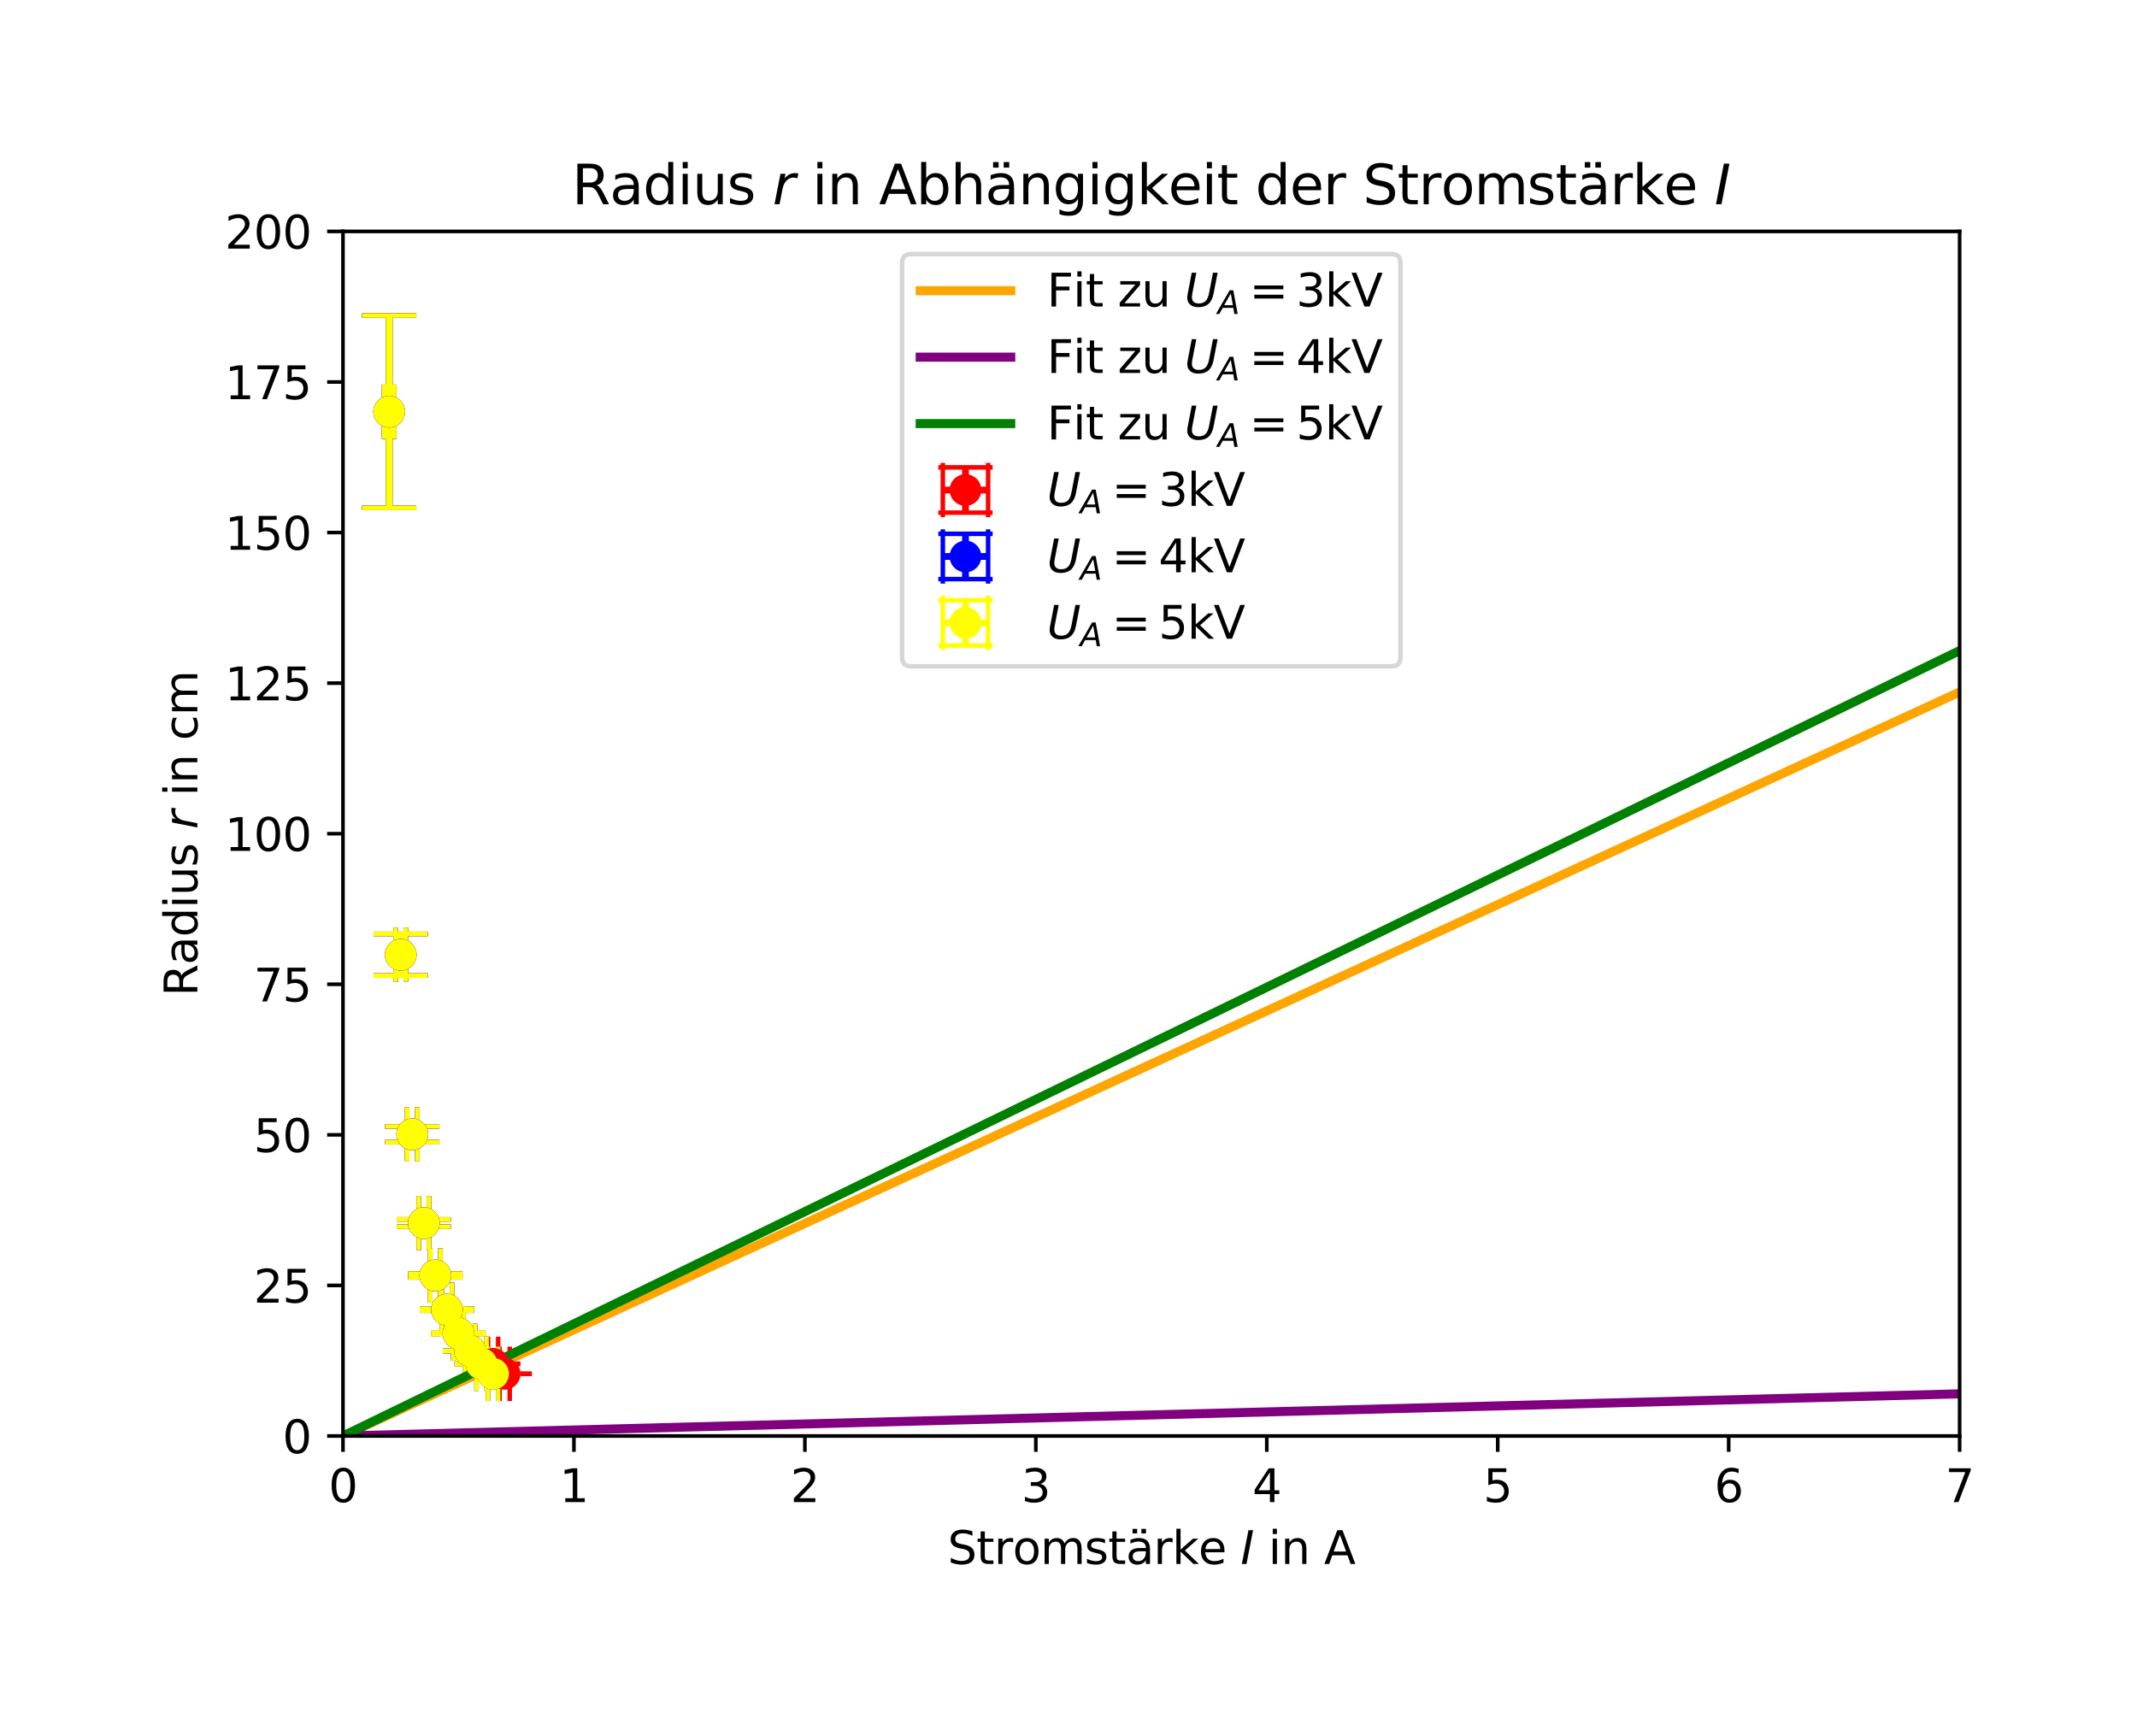 <?xml version="1.0" encoding="utf-8" standalone="no"?>
<!DOCTYPE svg PUBLIC "-//W3C//DTD SVG 1.1//EN"
  "http://www.w3.org/Graphics/SVG/1.1/DTD/svg11.dtd">
<svg xmlns:xlink="http://www.w3.org/1999/xlink" width="472.067pt" height="383.588pt" viewBox="0 0 472.067 383.588" xmlns="http://www.w3.org/2000/svg" version="1.1">
 <defs>
  <style type="text/css">*{stroke-linejoin: round; stroke-linecap: butt}</style>
 </defs>
 <g id="figure_1">
  <g id="patch_1">
   <path d="M 0 383.588 
L 472.067 383.588 
L 472.067 0 
L 0 0 
z
" style="fill: #ffffff"/>
  </g>
  <g id="axes_1">
   <g id="patch_2">
    <path d="M 75.766 317.232 
L 432.886 317.232 
L 432.886 51.12 
L 75.766 51.12 
z
" style="fill: #ffffff"/>
   </g>
   <g id="matplotlib.axis_1">
    <g id="xtick_1">
     <g id="line2d_1">
      <defs>
       <path id="ma01f37d53f" d="M 0 0 
L 0 3.5 
" style="stroke: #000000; stroke-width: 0.8"/>
      </defs>
      <g>
       <use xlink:href="#ma01f37d53f" x="75.766" y="317.232" style="stroke: #000000; stroke-width: 0.8"/>
      </g>
     </g>
     <g id="text_1">
      <!-- 0 -->
      <g transform="translate(72.584 331.83) scale(0.1 -0.1)">
       <defs>
        <path id="DejaVuSans-30" d="M 2034 4250 
Q 1547 4250 1301 3770 
Q 1056 3291 1056 2328 
Q 1056 1369 1301 889 
Q 1547 409 2034 409 
Q 2525 409 2770 889 
Q 3016 1369 3016 2328 
Q 3016 3291 2770 3770 
Q 2525 4250 2034 4250 
z
M 2034 4750 
Q 2819 4750 3233 4129 
Q 3647 3509 3647 2328 
Q 3647 1150 3233 529 
Q 2819 -91 2034 -91 
Q 1250 -91 836 529 
Q 422 1150 422 2328 
Q 422 3509 836 4129 
Q 1250 4750 2034 4750 
z
" transform="scale(0.016)"/>
       </defs>
       <use xlink:href="#DejaVuSans-30"/>
      </g>
     </g>
    </g>
    <g id="xtick_2">
     <g id="line2d_2">
      <g>
       <use xlink:href="#ma01f37d53f" x="126.783" y="317.232" style="stroke: #000000; stroke-width: 0.8"/>
      </g>
     </g>
     <g id="text_2">
      <!-- 1 -->
      <g transform="translate(123.602 331.83) scale(0.1 -0.1)">
       <defs>
        <path id="DejaVuSans-31" d="M 794 531 
L 1825 531 
L 1825 4091 
L 703 3866 
L 703 4441 
L 1819 4666 
L 2450 4666 
L 2450 531 
L 3481 531 
L 3481 0 
L 794 0 
L 794 531 
z
" transform="scale(0.016)"/>
       </defs>
       <use xlink:href="#DejaVuSans-31"/>
      </g>
     </g>
    </g>
    <g id="xtick_3">
     <g id="line2d_3">
      <g>
       <use xlink:href="#ma01f37d53f" x="177.8" y="317.232" style="stroke: #000000; stroke-width: 0.8"/>
      </g>
     </g>
     <g id="text_3">
      <!-- 2 -->
      <g transform="translate(174.619 331.83) scale(0.1 -0.1)">
       <defs>
        <path id="DejaVuSans-32" d="M 1228 531 
L 3431 531 
L 3431 0 
L 469 0 
L 469 531 
Q 828 903 1448 1529 
Q 2069 2156 2228 2338 
Q 2531 2678 2651 2914 
Q 2772 3150 2772 3378 
Q 2772 3750 2511 3984 
Q 2250 4219 1831 4219 
Q 1534 4219 1204 4116 
Q 875 4013 500 3803 
L 500 4441 
Q 881 4594 1212 4672 
Q 1544 4750 1819 4750 
Q 2544 4750 2975 4387 
Q 3406 4025 3406 3419 
Q 3406 3131 3298 2873 
Q 3191 2616 2906 2266 
Q 2828 2175 2409 1742 
Q 1991 1309 1228 531 
z
" transform="scale(0.016)"/>
       </defs>
       <use xlink:href="#DejaVuSans-32"/>
      </g>
     </g>
    </g>
    <g id="xtick_4">
     <g id="line2d_4">
      <g>
       <use xlink:href="#ma01f37d53f" x="228.817" y="317.232" style="stroke: #000000; stroke-width: 0.8"/>
      </g>
     </g>
     <g id="text_4">
      <!-- 3 -->
      <g transform="translate(225.636 331.83) scale(0.1 -0.1)">
       <defs>
        <path id="DejaVuSans-33" d="M 2597 2516 
Q 3050 2419 3304 2112 
Q 3559 1806 3559 1356 
Q 3559 666 3084 287 
Q 2609 -91 1734 -91 
Q 1441 -91 1130 -33 
Q 819 25 488 141 
L 488 750 
Q 750 597 1062 519 
Q 1375 441 1716 441 
Q 2309 441 2620 675 
Q 2931 909 2931 1356 
Q 2931 1769 2642 2001 
Q 2353 2234 1838 2234 
L 1294 2234 
L 1294 2753 
L 1863 2753 
Q 2328 2753 2575 2939 
Q 2822 3125 2822 3475 
Q 2822 3834 2567 4026 
Q 2313 4219 1838 4219 
Q 1578 4219 1281 4162 
Q 984 4106 628 3988 
L 628 4550 
Q 988 4650 1302 4700 
Q 1616 4750 1894 4750 
Q 2613 4750 3031 4423 
Q 3450 4097 3450 3541 
Q 3450 3153 3228 2886 
Q 3006 2619 2597 2516 
z
" transform="scale(0.016)"/>
       </defs>
       <use xlink:href="#DejaVuSans-33"/>
      </g>
     </g>
    </g>
    <g id="xtick_5">
     <g id="line2d_5">
      <g>
       <use xlink:href="#ma01f37d53f" x="279.834" y="317.232" style="stroke: #000000; stroke-width: 0.8"/>
      </g>
     </g>
     <g id="text_5">
      <!-- 4 -->
      <g transform="translate(276.653 331.83) scale(0.1 -0.1)">
       <defs>
        <path id="DejaVuSans-34" d="M 2419 4116 
L 825 1625 
L 2419 1625 
L 2419 4116 
z
M 2253 4666 
L 3047 4666 
L 3047 1625 
L 3713 1625 
L 3713 1100 
L 3047 1100 
L 3047 0 
L 2419 0 
L 2419 1100 
L 313 1100 
L 313 1709 
L 2253 4666 
z
" transform="scale(0.016)"/>
       </defs>
       <use xlink:href="#DejaVuSans-34"/>
      </g>
     </g>
    </g>
    <g id="xtick_6">
     <g id="line2d_6">
      <g>
       <use xlink:href="#ma01f37d53f" x="330.851" y="317.232" style="stroke: #000000; stroke-width: 0.8"/>
      </g>
     </g>
     <g id="text_6">
      <!-- 5 -->
      <g transform="translate(327.67 331.83) scale(0.1 -0.1)">
       <defs>
        <path id="DejaVuSans-35" d="M 691 4666 
L 3169 4666 
L 3169 4134 
L 1269 4134 
L 1269 2991 
Q 1406 3038 1543 3061 
Q 1681 3084 1819 3084 
Q 2600 3084 3056 2656 
Q 3513 2228 3513 1497 
Q 3513 744 3044 326 
Q 2575 -91 1722 -91 
Q 1428 -91 1123 -41 
Q 819 9 494 109 
L 494 744 
Q 775 591 1075 516 
Q 1375 441 1709 441 
Q 2250 441 2565 725 
Q 2881 1009 2881 1497 
Q 2881 1984 2565 2268 
Q 2250 2553 1709 2553 
Q 1456 2553 1204 2497 
Q 953 2441 691 2322 
L 691 4666 
z
" transform="scale(0.016)"/>
       </defs>
       <use xlink:href="#DejaVuSans-35"/>
      </g>
     </g>
    </g>
    <g id="xtick_7">
     <g id="line2d_7">
      <g>
       <use xlink:href="#ma01f37d53f" x="381.868" y="317.232" style="stroke: #000000; stroke-width: 0.8"/>
      </g>
     </g>
     <g id="text_7">
      <!-- 6 -->
      <g transform="translate(378.687 331.83) scale(0.1 -0.1)">
       <defs>
        <path id="DejaVuSans-36" d="M 2113 2584 
Q 1688 2584 1439 2293 
Q 1191 2003 1191 1497 
Q 1191 994 1439 701 
Q 1688 409 2113 409 
Q 2538 409 2786 701 
Q 3034 994 3034 1497 
Q 3034 2003 2786 2293 
Q 2538 2584 2113 2584 
z
M 3366 4563 
L 3366 3988 
Q 3128 4100 2886 4159 
Q 2644 4219 2406 4219 
Q 1781 4219 1451 3797 
Q 1122 3375 1075 2522 
Q 1259 2794 1537 2939 
Q 1816 3084 2150 3084 
Q 2853 3084 3261 2657 
Q 3669 2231 3669 1497 
Q 3669 778 3244 343 
Q 2819 -91 2113 -91 
Q 1303 -91 875 529 
Q 447 1150 447 2328 
Q 447 3434 972 4092 
Q 1497 4750 2381 4750 
Q 2619 4750 2861 4703 
Q 3103 4656 3366 4563 
z
" transform="scale(0.016)"/>
       </defs>
       <use xlink:href="#DejaVuSans-36"/>
      </g>
     </g>
    </g>
    <g id="xtick_8">
     <g id="line2d_8">
      <g>
       <use xlink:href="#ma01f37d53f" x="432.886" y="317.232" style="stroke: #000000; stroke-width: 0.8"/>
      </g>
     </g>
     <g id="text_8">
      <!-- 7 -->
      <g transform="translate(429.704 331.83) scale(0.1 -0.1)">
       <defs>
        <path id="DejaVuSans-37" d="M 525 4666 
L 3525 4666 
L 3525 4397 
L 1831 0 
L 1172 0 
L 2766 4134 
L 525 4134 
L 525 4666 
z
" transform="scale(0.016)"/>
       </defs>
       <use xlink:href="#DejaVuSans-37"/>
      </g>
     </g>
    </g>
    <g id="text_9">
     <!-- Stromstärke $I$ in A -->
     <g transform="translate(209.326 345.509) scale(0.1 -0.1)">
      <defs>
       <path id="DejaVuSans-53" d="M 3425 4513 
L 3425 3897 
Q 3066 4069 2747 4153 
Q 2428 4238 2131 4238 
Q 1616 4238 1336 4038 
Q 1056 3838 1056 3469 
Q 1056 3159 1242 3001 
Q 1428 2844 1947 2747 
L 2328 2669 
Q 3034 2534 3370 2195 
Q 3706 1856 3706 1288 
Q 3706 609 3251 259 
Q 2797 -91 1919 -91 
Q 1588 -91 1214 -16 
Q 841 59 441 206 
L 441 856 
Q 825 641 1194 531 
Q 1563 422 1919 422 
Q 2459 422 2753 634 
Q 3047 847 3047 1241 
Q 3047 1584 2836 1778 
Q 2625 1972 2144 2069 
L 1759 2144 
Q 1053 2284 737 2584 
Q 422 2884 422 3419 
Q 422 4038 858 4394 
Q 1294 4750 2059 4750 
Q 2388 4750 2728 4690 
Q 3069 4631 3425 4513 
z
" transform="scale(0.016)"/>
       <path id="DejaVuSans-74" d="M 1172 4494 
L 1172 3500 
L 2356 3500 
L 2356 3053 
L 1172 3053 
L 1172 1153 
Q 1172 725 1289 603 
Q 1406 481 1766 481 
L 2356 481 
L 2356 0 
L 1766 0 
Q 1100 0 847 248 
Q 594 497 594 1153 
L 594 3053 
L 172 3053 
L 172 3500 
L 594 3500 
L 594 4494 
L 1172 4494 
z
" transform="scale(0.016)"/>
       <path id="DejaVuSans-72" d="M 2631 2963 
Q 2534 3019 2420 3045 
Q 2306 3072 2169 3072 
Q 1681 3072 1420 2755 
Q 1159 2438 1159 1844 
L 1159 0 
L 581 0 
L 581 3500 
L 1159 3500 
L 1159 2956 
Q 1341 3275 1631 3429 
Q 1922 3584 2338 3584 
Q 2397 3584 2469 3576 
Q 2541 3569 2628 3553 
L 2631 2963 
z
" transform="scale(0.016)"/>
       <path id="DejaVuSans-6f" d="M 1959 3097 
Q 1497 3097 1228 2736 
Q 959 2375 959 1747 
Q 959 1119 1226 758 
Q 1494 397 1959 397 
Q 2419 397 2687 759 
Q 2956 1122 2956 1747 
Q 2956 2369 2687 2733 
Q 2419 3097 1959 3097 
z
M 1959 3584 
Q 2709 3584 3137 3096 
Q 3566 2609 3566 1747 
Q 3566 888 3137 398 
Q 2709 -91 1959 -91 
Q 1206 -91 779 398 
Q 353 888 353 1747 
Q 353 2609 779 3096 
Q 1206 3584 1959 3584 
z
" transform="scale(0.016)"/>
       <path id="DejaVuSans-6d" d="M 3328 2828 
Q 3544 3216 3844 3400 
Q 4144 3584 4550 3584 
Q 5097 3584 5394 3201 
Q 5691 2819 5691 2113 
L 5691 0 
L 5113 0 
L 5113 2094 
Q 5113 2597 4934 2840 
Q 4756 3084 4391 3084 
Q 3944 3084 3684 2787 
Q 3425 2491 3425 1978 
L 3425 0 
L 2847 0 
L 2847 2094 
Q 2847 2600 2669 2842 
Q 2491 3084 2119 3084 
Q 1678 3084 1418 2786 
Q 1159 2488 1159 1978 
L 1159 0 
L 581 0 
L 581 3500 
L 1159 3500 
L 1159 2956 
Q 1356 3278 1631 3431 
Q 1906 3584 2284 3584 
Q 2666 3584 2933 3390 
Q 3200 3197 3328 2828 
z
" transform="scale(0.016)"/>
       <path id="DejaVuSans-73" d="M 2834 3397 
L 2834 2853 
Q 2591 2978 2328 3040 
Q 2066 3103 1784 3103 
Q 1356 3103 1142 2972 
Q 928 2841 928 2578 
Q 928 2378 1081 2264 
Q 1234 2150 1697 2047 
L 1894 2003 
Q 2506 1872 2764 1633 
Q 3022 1394 3022 966 
Q 3022 478 2636 193 
Q 2250 -91 1575 -91 
Q 1294 -91 989 -36 
Q 684 19 347 128 
L 347 722 
Q 666 556 975 473 
Q 1284 391 1588 391 
Q 1994 391 2212 530 
Q 2431 669 2431 922 
Q 2431 1156 2273 1281 
Q 2116 1406 1581 1522 
L 1381 1569 
Q 847 1681 609 1914 
Q 372 2147 372 2553 
Q 372 3047 722 3315 
Q 1072 3584 1716 3584 
Q 2034 3584 2315 3537 
Q 2597 3491 2834 3397 
z
" transform="scale(0.016)"/>
       <path id="DejaVuSans-e4" d="M 2194 1759 
Q 1497 1759 1228 1600 
Q 959 1441 959 1056 
Q 959 750 1161 570 
Q 1363 391 1709 391 
Q 2188 391 2477 730 
Q 2766 1069 2766 1631 
L 2766 1759 
L 2194 1759 
z
M 3341 1997 
L 3341 0 
L 2766 0 
L 2766 531 
Q 2569 213 2275 61 
Q 1981 -91 1556 -91 
Q 1019 -91 701 211 
Q 384 513 384 1019 
Q 384 1609 779 1909 
Q 1175 2209 1959 2209 
L 2766 2209 
L 2766 2266 
Q 2766 2663 2505 2880 
Q 2244 3097 1772 3097 
Q 1472 3097 1187 3025 
Q 903 2953 641 2809 
L 641 3341 
Q 956 3463 1253 3523 
Q 1550 3584 1831 3584 
Q 2591 3584 2966 3190 
Q 3341 2797 3341 1997 
z
M 2150 4850 
L 2784 4850 
L 2784 4219 
L 2150 4219 
L 2150 4850 
z
M 928 4850 
L 1562 4850 
L 1562 4219 
L 928 4219 
L 928 4850 
z
" transform="scale(0.016)"/>
       <path id="DejaVuSans-6b" d="M 581 4863 
L 1159 4863 
L 1159 1991 
L 2875 3500 
L 3609 3500 
L 1753 1863 
L 3688 0 
L 2938 0 
L 1159 1709 
L 1159 0 
L 581 0 
L 581 4863 
z
" transform="scale(0.016)"/>
       <path id="DejaVuSans-65" d="M 3597 1894 
L 3597 1613 
L 953 1613 
Q 991 1019 1311 708 
Q 1631 397 2203 397 
Q 2534 397 2845 478 
Q 3156 559 3463 722 
L 3463 178 
Q 3153 47 2828 -22 
Q 2503 -91 2169 -91 
Q 1331 -91 842 396 
Q 353 884 353 1716 
Q 353 2575 817 3079 
Q 1281 3584 2069 3584 
Q 2775 3584 3186 3129 
Q 3597 2675 3597 1894 
z
M 3022 2063 
Q 3016 2534 2758 2815 
Q 2500 3097 2075 3097 
Q 1594 3097 1305 2825 
Q 1016 2553 972 2059 
L 3022 2063 
z
" transform="scale(0.016)"/>
       <path id="DejaVuSans-20" transform="scale(0.016)"/>
       <path id="DejaVuSans-Oblique-49" d="M 1081 4666 
L 1716 4666 
L 806 0 
L 172 0 
L 1081 4666 
z
" transform="scale(0.016)"/>
       <path id="DejaVuSans-69" d="M 603 3500 
L 1178 3500 
L 1178 0 
L 603 0 
L 603 3500 
z
M 603 4863 
L 1178 4863 
L 1178 4134 
L 603 4134 
L 603 4863 
z
" transform="scale(0.016)"/>
       <path id="DejaVuSans-6e" d="M 3513 2113 
L 3513 0 
L 2938 0 
L 2938 2094 
Q 2938 2591 2744 2837 
Q 2550 3084 2163 3084 
Q 1697 3084 1428 2787 
Q 1159 2491 1159 1978 
L 1159 0 
L 581 0 
L 581 3500 
L 1159 3500 
L 1159 2956 
Q 1366 3272 1645 3428 
Q 1925 3584 2291 3584 
Q 2894 3584 3203 3211 
Q 3513 2838 3513 2113 
z
" transform="scale(0.016)"/>
       <path id="DejaVuSans-41" d="M 2188 4044 
L 1331 1722 
L 3047 1722 
L 2188 4044 
z
M 1831 4666 
L 2547 4666 
L 4325 0 
L 3669 0 
L 3244 1197 
L 1141 1197 
L 716 0 
L 50 0 
L 1831 4666 
z
" transform="scale(0.016)"/>
      </defs>
      <use xlink:href="#DejaVuSans-53" transform="translate(0 0.016)"/>
      <use xlink:href="#DejaVuSans-74" transform="translate(63.477 0.016)"/>
      <use xlink:href="#DejaVuSans-72" transform="translate(102.686 0.016)"/>
      <use xlink:href="#DejaVuSans-6f" transform="translate(143.799 0.016)"/>
      <use xlink:href="#DejaVuSans-6d" transform="translate(204.98 0.016)"/>
      <use xlink:href="#DejaVuSans-73" transform="translate(302.393 0.016)"/>
      <use xlink:href="#DejaVuSans-74" transform="translate(354.492 0.016)"/>
      <use xlink:href="#DejaVuSans-e4" transform="translate(393.701 0.016)"/>
      <use xlink:href="#DejaVuSans-72" transform="translate(454.98 0.016)"/>
      <use xlink:href="#DejaVuSans-6b" transform="translate(496.094 0.016)"/>
      <use xlink:href="#DejaVuSans-65" transform="translate(554.004 0.016)"/>
      <use xlink:href="#DejaVuSans-20" transform="translate(615.527 0.016)"/>
      <use xlink:href="#DejaVuSans-Oblique-49" transform="translate(647.314 0.016)"/>
      <use xlink:href="#DejaVuSans-20" transform="translate(676.807 0.016)"/>
      <use xlink:href="#DejaVuSans-69" transform="translate(708.594 0.016)"/>
      <use xlink:href="#DejaVuSans-6e" transform="translate(736.377 0.016)"/>
      <use xlink:href="#DejaVuSans-20" transform="translate(799.756 0.016)"/>
      <use xlink:href="#DejaVuSans-41" transform="translate(831.543 0.016)"/>
     </g>
    </g>
   </g>
   <g id="matplotlib.axis_2">
    <g id="ytick_1">
     <g id="line2d_9">
      <defs>
       <path id="me14ba211ff" d="M 0 0 
L -3.5 0 
" style="stroke: #000000; stroke-width: 0.8"/>
      </defs>
      <g>
       <use xlink:href="#me14ba211ff" x="75.766" y="317.232" style="stroke: #000000; stroke-width: 0.8"/>
      </g>
     </g>
     <g id="text_10">
      <!-- 0 -->
      <g transform="translate(62.403 321.031) scale(0.1 -0.1)">
       <use xlink:href="#DejaVuSans-30"/>
      </g>
     </g>
    </g>
    <g id="ytick_2">
     <g id="line2d_10">
      <g>
       <use xlink:href="#me14ba211ff" x="75.766" y="283.968" style="stroke: #000000; stroke-width: 0.8"/>
      </g>
     </g>
     <g id="text_11">
      <!-- 25 -->
      <g transform="translate(56.041 287.767) scale(0.1 -0.1)">
       <use xlink:href="#DejaVuSans-32"/>
       <use xlink:href="#DejaVuSans-35" transform="translate(63.623 0)"/>
      </g>
     </g>
    </g>
    <g id="ytick_3">
     <g id="line2d_11">
      <g>
       <use xlink:href="#me14ba211ff" x="75.766" y="250.704" style="stroke: #000000; stroke-width: 0.8"/>
      </g>
     </g>
     <g id="text_12">
      <!-- 50 -->
      <g transform="translate(56.041 254.503) scale(0.1 -0.1)">
       <use xlink:href="#DejaVuSans-35"/>
       <use xlink:href="#DejaVuSans-30" transform="translate(63.623 0)"/>
      </g>
     </g>
    </g>
    <g id="ytick_4">
     <g id="line2d_12">
      <g>
       <use xlink:href="#me14ba211ff" x="75.766" y="217.44" style="stroke: #000000; stroke-width: 0.8"/>
      </g>
     </g>
     <g id="text_13">
      <!-- 75 -->
      <g transform="translate(56.041 221.239) scale(0.1 -0.1)">
       <use xlink:href="#DejaVuSans-37"/>
       <use xlink:href="#DejaVuSans-35" transform="translate(63.623 0)"/>
      </g>
     </g>
    </g>
    <g id="ytick_5">
     <g id="line2d_13">
      <g>
       <use xlink:href="#me14ba211ff" x="75.766" y="184.176" style="stroke: #000000; stroke-width: 0.8"/>
      </g>
     </g>
     <g id="text_14">
      <!-- 100 -->
      <g transform="translate(49.678 187.975) scale(0.1 -0.1)">
       <use xlink:href="#DejaVuSans-31"/>
       <use xlink:href="#DejaVuSans-30" transform="translate(63.623 0)"/>
       <use xlink:href="#DejaVuSans-30" transform="translate(127.246 0)"/>
      </g>
     </g>
    </g>
    <g id="ytick_6">
     <g id="line2d_14">
      <g>
       <use xlink:href="#me14ba211ff" x="75.766" y="150.912" style="stroke: #000000; stroke-width: 0.8"/>
      </g>
     </g>
     <g id="text_15">
      <!-- 125 -->
      <g transform="translate(49.678 154.711) scale(0.1 -0.1)">
       <use xlink:href="#DejaVuSans-31"/>
       <use xlink:href="#DejaVuSans-32" transform="translate(63.623 0)"/>
       <use xlink:href="#DejaVuSans-35" transform="translate(127.246 0)"/>
      </g>
     </g>
    </g>
    <g id="ytick_7">
     <g id="line2d_15">
      <g>
       <use xlink:href="#me14ba211ff" x="75.766" y="117.648" style="stroke: #000000; stroke-width: 0.8"/>
      </g>
     </g>
     <g id="text_16">
      <!-- 150 -->
      <g transform="translate(49.678 121.447) scale(0.1 -0.1)">
       <use xlink:href="#DejaVuSans-31"/>
       <use xlink:href="#DejaVuSans-35" transform="translate(63.623 0)"/>
       <use xlink:href="#DejaVuSans-30" transform="translate(127.246 0)"/>
      </g>
     </g>
    </g>
    <g id="ytick_8">
     <g id="line2d_16">
      <g>
       <use xlink:href="#me14ba211ff" x="75.766" y="84.384" style="stroke: #000000; stroke-width: 0.8"/>
      </g>
     </g>
     <g id="text_17">
      <!-- 175 -->
      <g transform="translate(49.678 88.183) scale(0.1 -0.1)">
       <use xlink:href="#DejaVuSans-31"/>
       <use xlink:href="#DejaVuSans-37" transform="translate(63.623 0)"/>
       <use xlink:href="#DejaVuSans-35" transform="translate(127.246 0)"/>
      </g>
     </g>
    </g>
    <g id="ytick_9">
     <g id="line2d_17">
      <g>
       <use xlink:href="#me14ba211ff" x="75.766" y="51.12" style="stroke: #000000; stroke-width: 0.8"/>
      </g>
     </g>
     <g id="text_18">
      <!-- 200 -->
      <g transform="translate(49.678 54.919) scale(0.1 -0.1)">
       <use xlink:href="#DejaVuSans-32"/>
       <use xlink:href="#DejaVuSans-30" transform="translate(63.623 0)"/>
       <use xlink:href="#DejaVuSans-30" transform="translate(127.246 0)"/>
      </g>
     </g>
    </g>
    <g id="text_19">
     <!-- Radius $r$ in cm -->
     <g transform="translate(43.598 220.076) rotate(-90) scale(0.1 -0.1)">
      <defs>
       <path id="DejaVuSans-52" d="M 2841 2188 
Q 3044 2119 3236 1894 
Q 3428 1669 3622 1275 
L 4263 0 
L 3584 0 
L 2988 1197 
Q 2756 1666 2539 1819 
Q 2322 1972 1947 1972 
L 1259 1972 
L 1259 0 
L 628 0 
L 628 4666 
L 2053 4666 
Q 2853 4666 3247 4331 
Q 3641 3997 3641 3322 
Q 3641 2881 3436 2590 
Q 3231 2300 2841 2188 
z
M 1259 4147 
L 1259 2491 
L 2053 2491 
Q 2509 2491 2742 2702 
Q 2975 2913 2975 3322 
Q 2975 3731 2742 3939 
Q 2509 4147 2053 4147 
L 1259 4147 
z
" transform="scale(0.016)"/>
       <path id="DejaVuSans-61" d="M 2194 1759 
Q 1497 1759 1228 1600 
Q 959 1441 959 1056 
Q 959 750 1161 570 
Q 1363 391 1709 391 
Q 2188 391 2477 730 
Q 2766 1069 2766 1631 
L 2766 1759 
L 2194 1759 
z
M 3341 1997 
L 3341 0 
L 2766 0 
L 2766 531 
Q 2569 213 2275 61 
Q 1981 -91 1556 -91 
Q 1019 -91 701 211 
Q 384 513 384 1019 
Q 384 1609 779 1909 
Q 1175 2209 1959 2209 
L 2766 2209 
L 2766 2266 
Q 2766 2663 2505 2880 
Q 2244 3097 1772 3097 
Q 1472 3097 1187 3025 
Q 903 2953 641 2809 
L 641 3341 
Q 956 3463 1253 3523 
Q 1550 3584 1831 3584 
Q 2591 3584 2966 3190 
Q 3341 2797 3341 1997 
z
" transform="scale(0.016)"/>
       <path id="DejaVuSans-64" d="M 2906 2969 
L 2906 4863 
L 3481 4863 
L 3481 0 
L 2906 0 
L 2906 525 
Q 2725 213 2448 61 
Q 2172 -91 1784 -91 
Q 1150 -91 751 415 
Q 353 922 353 1747 
Q 353 2572 751 3078 
Q 1150 3584 1784 3584 
Q 2172 3584 2448 3432 
Q 2725 3281 2906 2969 
z
M 947 1747 
Q 947 1113 1208 752 
Q 1469 391 1925 391 
Q 2381 391 2643 752 
Q 2906 1113 2906 1747 
Q 2906 2381 2643 2742 
Q 2381 3103 1925 3103 
Q 1469 3103 1208 2742 
Q 947 2381 947 1747 
z
" transform="scale(0.016)"/>
       <path id="DejaVuSans-75" d="M 544 1381 
L 544 3500 
L 1119 3500 
L 1119 1403 
Q 1119 906 1312 657 
Q 1506 409 1894 409 
Q 2359 409 2629 706 
Q 2900 1003 2900 1516 
L 2900 3500 
L 3475 3500 
L 3475 0 
L 2900 0 
L 2900 538 
Q 2691 219 2414 64 
Q 2138 -91 1772 -91 
Q 1169 -91 856 284 
Q 544 659 544 1381 
z
M 1991 3584 
L 1991 3584 
z
" transform="scale(0.016)"/>
       <path id="DejaVuSans-Oblique-72" d="M 2853 2969 
Q 2766 3016 2653 3041 
Q 2541 3066 2413 3066 
Q 1953 3066 1609 2717 
Q 1266 2369 1153 1784 
L 800 0 
L 225 0 
L 909 3500 
L 1484 3500 
L 1375 2956 
Q 1603 3259 1920 3421 
Q 2238 3584 2597 3584 
Q 2691 3584 2781 3573 
Q 2872 3563 2963 3538 
L 2853 2969 
z
" transform="scale(0.016)"/>
       <path id="DejaVuSans-63" d="M 3122 3366 
L 3122 2828 
Q 2878 2963 2633 3030 
Q 2388 3097 2138 3097 
Q 1578 3097 1268 2742 
Q 959 2388 959 1747 
Q 959 1106 1268 751 
Q 1578 397 2138 397 
Q 2388 397 2633 464 
Q 2878 531 3122 666 
L 3122 134 
Q 2881 22 2623 -34 
Q 2366 -91 2075 -91 
Q 1284 -91 818 406 
Q 353 903 353 1747 
Q 353 2603 823 3093 
Q 1294 3584 2113 3584 
Q 2378 3584 2631 3529 
Q 2884 3475 3122 3366 
z
" transform="scale(0.016)"/>
      </defs>
      <use xlink:href="#DejaVuSans-52" transform="translate(0 0.016)"/>
      <use xlink:href="#DejaVuSans-61" transform="translate(69.482 0.016)"/>
      <use xlink:href="#DejaVuSans-64" transform="translate(130.762 0.016)"/>
      <use xlink:href="#DejaVuSans-69" transform="translate(194.238 0.016)"/>
      <use xlink:href="#DejaVuSans-75" transform="translate(222.021 0.016)"/>
      <use xlink:href="#DejaVuSans-73" transform="translate(285.4 0.016)"/>
      <use xlink:href="#DejaVuSans-20" transform="translate(337.5 0.016)"/>
      <use xlink:href="#DejaVuSans-Oblique-72" transform="translate(369.287 0.016)"/>
      <use xlink:href="#DejaVuSans-20" transform="translate(410.4 0.016)"/>
      <use xlink:href="#DejaVuSans-69" transform="translate(442.188 0.016)"/>
      <use xlink:href="#DejaVuSans-6e" transform="translate(469.971 0.016)"/>
      <use xlink:href="#DejaVuSans-20" transform="translate(533.35 0.016)"/>
      <use xlink:href="#DejaVuSans-63" transform="translate(565.137 0.016)"/>
      <use xlink:href="#DejaVuSans-6d" transform="translate(620.117 0.016)"/>
     </g>
    </g>
   </g>
   <g id="LineCollection_1">
    <path d="M 84.847 90.958 
L 87.091 90.958 
" clip-path="url(#pfc81ccb5e1)" style="fill: none; stroke: #ff0000; stroke-width: 1.5"/>
    <path d="M 87.398 210.916 
L 89.642 210.916 
" clip-path="url(#pfc81ccb5e1)" style="fill: none; stroke: #ff0000; stroke-width: 1.5"/>
    <path d="M 89.948 250.589 
L 92.193 250.589 
" clip-path="url(#pfc81ccb5e1)" style="fill: none; stroke: #ff0000; stroke-width: 1.5"/>
    <path d="M 92.499 270.19 
L 94.744 270.19 
" clip-path="url(#pfc81ccb5e1)" style="fill: none; stroke: #ff0000; stroke-width: 1.5"/>
    <path d="M 95.05 281.762 
L 97.295 281.762 
" clip-path="url(#pfc81ccb5e1)" style="fill: none; stroke: #ff0000; stroke-width: 1.5"/>
    <path d="M 97.601 289.32 
L 99.846 289.32 
" clip-path="url(#pfc81ccb5e1)" style="fill: none; stroke: #ff0000; stroke-width: 1.5"/>
    <path d="M 100.152 294.584 
L 102.397 294.584 
" clip-path="url(#pfc81ccb5e1)" style="fill: none; stroke: #ff0000; stroke-width: 1.5"/>
    <path d="M 102.703 298.415 
L 104.947 298.415 
" clip-path="url(#pfc81ccb5e1)" style="fill: none; stroke: #ff0000; stroke-width: 1.5"/>
    <path d="M 107.804 301.29 
L 110.049 301.29 
" clip-path="url(#pfc81ccb5e1)" style="fill: none; stroke: #ff0000; stroke-width: 1.5"/>
    <path d="M 110.355 303.496 
L 112.6 303.496 
" clip-path="url(#pfc81ccb5e1)" style="fill: none; stroke: #ff0000; stroke-width: 1.5"/>
   </g>
   <g id="LineCollection_2">
    <path d="M 85.969 112.216 
L 85.969 69.7 
" clip-path="url(#pfc81ccb5e1)" style="fill: none; stroke: #ff0000; stroke-width: 1.5"/>
    <path d="M 88.52 215.518 
L 88.52 206.314 
" clip-path="url(#pfc81ccb5e1)" style="fill: none; stroke: #ff0000; stroke-width: 1.5"/>
    <path d="M 91.071 252.328 
L 91.071 248.849 
" clip-path="url(#pfc81ccb5e1)" style="fill: none; stroke: #ff0000; stroke-width: 1.5"/>
    <path d="M 93.622 271.003 
L 93.622 269.377 
" clip-path="url(#pfc81ccb5e1)" style="fill: none; stroke: #ff0000; stroke-width: 1.5"/>
    <path d="M 96.172 282.181 
L 96.172 281.344 
" clip-path="url(#pfc81ccb5e1)" style="fill: none; stroke: #ff0000; stroke-width: 1.5"/>
    <path d="M 98.723 289.551 
L 98.723 289.089 
" clip-path="url(#pfc81ccb5e1)" style="fill: none; stroke: #ff0000; stroke-width: 1.5"/>
    <path d="M 101.274 294.71 
L 101.274 294.459 
" clip-path="url(#pfc81ccb5e1)" style="fill: none; stroke: #ff0000; stroke-width: 1.5"/>
    <path d="M 103.825 298.481 
L 103.825 298.349 
" clip-path="url(#pfc81ccb5e1)" style="fill: none; stroke: #ff0000; stroke-width: 1.5"/>
    <path d="M 108.927 301.326 
L 108.927 301.253 
" clip-path="url(#pfc81ccb5e1)" style="fill: none; stroke: #ff0000; stroke-width: 1.5"/>
    <path d="M 111.478 303.529 
L 111.478 303.462 
" clip-path="url(#pfc81ccb5e1)" style="fill: none; stroke: #ff0000; stroke-width: 1.5"/>
   </g>
   <g id="line2d_18">
    <defs>
     <path id="m7ae70f1de8" d="M 0 6 
L 0 -6 
" style="stroke: #ff0000"/>
    </defs>
    <g clip-path="url(#pfc81ccb5e1)">
     <use xlink:href="#m7ae70f1de8" x="84.847" y="90.958" style="fill: #ff0000; stroke: #ff0000"/>
     <use xlink:href="#m7ae70f1de8" x="87.398" y="210.916" style="fill: #ff0000; stroke: #ff0000"/>
     <use xlink:href="#m7ae70f1de8" x="89.948" y="250.589" style="fill: #ff0000; stroke: #ff0000"/>
     <use xlink:href="#m7ae70f1de8" x="92.499" y="270.19" style="fill: #ff0000; stroke: #ff0000"/>
     <use xlink:href="#m7ae70f1de8" x="95.05" y="281.762" style="fill: #ff0000; stroke: #ff0000"/>
     <use xlink:href="#m7ae70f1de8" x="97.601" y="289.32" style="fill: #ff0000; stroke: #ff0000"/>
     <use xlink:href="#m7ae70f1de8" x="100.152" y="294.584" style="fill: #ff0000; stroke: #ff0000"/>
     <use xlink:href="#m7ae70f1de8" x="102.703" y="298.415" style="fill: #ff0000; stroke: #ff0000"/>
     <use xlink:href="#m7ae70f1de8" x="107.804" y="301.29" style="fill: #ff0000; stroke: #ff0000"/>
     <use xlink:href="#m7ae70f1de8" x="110.355" y="303.496" style="fill: #ff0000; stroke: #ff0000"/>
    </g>
   </g>
   <g id="line2d_19">
    <g clip-path="url(#pfc81ccb5e1)">
     <use xlink:href="#m7ae70f1de8" x="87.091" y="90.958" style="fill: #ff0000; stroke: #ff0000"/>
     <use xlink:href="#m7ae70f1de8" x="89.642" y="210.916" style="fill: #ff0000; stroke: #ff0000"/>
     <use xlink:href="#m7ae70f1de8" x="92.193" y="250.589" style="fill: #ff0000; stroke: #ff0000"/>
     <use xlink:href="#m7ae70f1de8" x="94.744" y="270.19" style="fill: #ff0000; stroke: #ff0000"/>
     <use xlink:href="#m7ae70f1de8" x="97.295" y="281.762" style="fill: #ff0000; stroke: #ff0000"/>
     <use xlink:href="#m7ae70f1de8" x="99.846" y="289.32" style="fill: #ff0000; stroke: #ff0000"/>
     <use xlink:href="#m7ae70f1de8" x="102.397" y="294.584" style="fill: #ff0000; stroke: #ff0000"/>
     <use xlink:href="#m7ae70f1de8" x="104.947" y="298.415" style="fill: #ff0000; stroke: #ff0000"/>
     <use xlink:href="#m7ae70f1de8" x="110.049" y="301.29" style="fill: #ff0000; stroke: #ff0000"/>
     <use xlink:href="#m7ae70f1de8" x="112.6" y="303.496" style="fill: #ff0000; stroke: #ff0000"/>
    </g>
   </g>
   <g id="line2d_20">
    <defs>
     <path id="mef8180cc23" d="M 6 0 
L -6 -0 
" style="stroke: #ff0000"/>
    </defs>
    <g clip-path="url(#pfc81ccb5e1)">
     <use xlink:href="#mef8180cc23" x="85.969" y="112.216" style="fill: #ff0000; stroke: #ff0000"/>
     <use xlink:href="#mef8180cc23" x="88.52" y="215.518" style="fill: #ff0000; stroke: #ff0000"/>
     <use xlink:href="#mef8180cc23" x="91.071" y="252.328" style="fill: #ff0000; stroke: #ff0000"/>
     <use xlink:href="#mef8180cc23" x="93.622" y="271.003" style="fill: #ff0000; stroke: #ff0000"/>
     <use xlink:href="#mef8180cc23" x="96.172" y="282.181" style="fill: #ff0000; stroke: #ff0000"/>
     <use xlink:href="#mef8180cc23" x="98.723" y="289.551" style="fill: #ff0000; stroke: #ff0000"/>
     <use xlink:href="#mef8180cc23" x="101.274" y="294.71" style="fill: #ff0000; stroke: #ff0000"/>
     <use xlink:href="#mef8180cc23" x="103.825" y="298.481" style="fill: #ff0000; stroke: #ff0000"/>
     <use xlink:href="#mef8180cc23" x="108.927" y="301.326" style="fill: #ff0000; stroke: #ff0000"/>
     <use xlink:href="#mef8180cc23" x="111.478" y="303.529" style="fill: #ff0000; stroke: #ff0000"/>
    </g>
   </g>
   <g id="line2d_21">
    <g clip-path="url(#pfc81ccb5e1)">
     <use xlink:href="#mef8180cc23" x="85.969" y="69.7" style="fill: #ff0000; stroke: #ff0000"/>
     <use xlink:href="#mef8180cc23" x="88.52" y="206.314" style="fill: #ff0000; stroke: #ff0000"/>
     <use xlink:href="#mef8180cc23" x="91.071" y="248.849" style="fill: #ff0000; stroke: #ff0000"/>
     <use xlink:href="#mef8180cc23" x="93.622" y="269.377" style="fill: #ff0000; stroke: #ff0000"/>
     <use xlink:href="#mef8180cc23" x="96.172" y="281.344" style="fill: #ff0000; stroke: #ff0000"/>
     <use xlink:href="#mef8180cc23" x="98.723" y="289.089" style="fill: #ff0000; stroke: #ff0000"/>
     <use xlink:href="#mef8180cc23" x="101.274" y="294.459" style="fill: #ff0000; stroke: #ff0000"/>
     <use xlink:href="#mef8180cc23" x="103.825" y="298.349" style="fill: #ff0000; stroke: #ff0000"/>
     <use xlink:href="#mef8180cc23" x="108.927" y="301.253" style="fill: #ff0000; stroke: #ff0000"/>
     <use xlink:href="#mef8180cc23" x="111.478" y="303.462" style="fill: #ff0000; stroke: #ff0000"/>
    </g>
   </g>
   <g id="line2d_22">
    <path d="M 75.766 317.232 
L 473.067 134.389 
L 473.067 134.389 
" clip-path="url(#pfc81ccb5e1)" style="fill: none; stroke: #ffa500; stroke-width: 2; stroke-linecap: square"/>
   </g>
   <g id="LineCollection_3">
    <path d="M 84.847 90.958 
L 87.091 90.958 
" clip-path="url(#pfc81ccb5e1)" style="fill: none; stroke: #0000ff; stroke-width: 1.5"/>
    <path d="M 87.398 210.916 
L 89.642 210.916 
" clip-path="url(#pfc81ccb5e1)" style="fill: none; stroke: #0000ff; stroke-width: 1.5"/>
    <path d="M 89.948 250.589 
L 92.193 250.589 
" clip-path="url(#pfc81ccb5e1)" style="fill: none; stroke: #0000ff; stroke-width: 1.5"/>
    <path d="M 92.499 270.19 
L 94.744 270.19 
" clip-path="url(#pfc81ccb5e1)" style="fill: none; stroke: #0000ff; stroke-width: 1.5"/>
    <path d="M 95.05 281.762 
L 97.295 281.762 
" clip-path="url(#pfc81ccb5e1)" style="fill: none; stroke: #0000ff; stroke-width: 1.5"/>
    <path d="M 97.601 289.32 
L 99.846 289.32 
" clip-path="url(#pfc81ccb5e1)" style="fill: none; stroke: #0000ff; stroke-width: 1.5"/>
    <path d="M 100.121 294.584 
L 102.427 294.584 
" clip-path="url(#pfc81ccb5e1)" style="fill: none; stroke: #0000ff; stroke-width: 1.5"/>
    <path d="M 102.703 298.415 
L 104.947 298.415 
" clip-path="url(#pfc81ccb5e1)" style="fill: none; stroke: #0000ff; stroke-width: 1.5"/>
    <path d="M 105.254 301.29 
L 107.498 301.29 
" clip-path="url(#pfc81ccb5e1)" style="fill: none; stroke: #0000ff; stroke-width: 1.5"/>
    <path d="M 107.804 303.496 
L 110.049 303.496 
" clip-path="url(#pfc81ccb5e1)" style="fill: none; stroke: #0000ff; stroke-width: 1.5"/>
   </g>
   <g id="LineCollection_4">
    <path d="M 85.969 112.216 
L 85.969 69.7 
" clip-path="url(#pfc81ccb5e1)" style="fill: none; stroke: #0000ff; stroke-width: 1.5"/>
    <path d="M 88.52 215.518 
L 88.52 206.314 
" clip-path="url(#pfc81ccb5e1)" style="fill: none; stroke: #0000ff; stroke-width: 1.5"/>
    <path d="M 91.071 252.328 
L 91.071 248.849 
" clip-path="url(#pfc81ccb5e1)" style="fill: none; stroke: #0000ff; stroke-width: 1.5"/>
    <path d="M 93.622 271.003 
L 93.622 269.377 
" clip-path="url(#pfc81ccb5e1)" style="fill: none; stroke: #0000ff; stroke-width: 1.5"/>
    <path d="M 96.172 282.181 
L 96.172 281.344 
" clip-path="url(#pfc81ccb5e1)" style="fill: none; stroke: #0000ff; stroke-width: 1.5"/>
    <path d="M 98.723 289.551 
L 98.723 289.089 
" clip-path="url(#pfc81ccb5e1)" style="fill: none; stroke: #0000ff; stroke-width: 1.5"/>
    <path clip-path="url(#pfc81ccb5e1)" style="fill: none; stroke: #0000ff; stroke-width: 1.5"/>
    <path d="M 103.825 298.481 
L 103.825 298.349 
" clip-path="url(#pfc81ccb5e1)" style="fill: none; stroke: #0000ff; stroke-width: 1.5"/>
    <path d="M 106.376 301.326 
L 106.376 301.253 
" clip-path="url(#pfc81ccb5e1)" style="fill: none; stroke: #0000ff; stroke-width: 1.5"/>
    <path d="M 108.927 303.526 
L 108.927 303.465 
" clip-path="url(#pfc81ccb5e1)" style="fill: none; stroke: #0000ff; stroke-width: 1.5"/>
   </g>
   <g id="line2d_23">
    <defs>
     <path id="m29d33aad8f" d="M 0 6 
L 0 -6 
" style="stroke: #0000ff"/>
    </defs>
    <g clip-path="url(#pfc81ccb5e1)">
     <use xlink:href="#m29d33aad8f" x="84.847" y="90.958" style="fill: #0000ff; stroke: #0000ff"/>
     <use xlink:href="#m29d33aad8f" x="87.398" y="210.916" style="fill: #0000ff; stroke: #0000ff"/>
     <use xlink:href="#m29d33aad8f" x="89.948" y="250.589" style="fill: #0000ff; stroke: #0000ff"/>
     <use xlink:href="#m29d33aad8f" x="92.499" y="270.19" style="fill: #0000ff; stroke: #0000ff"/>
     <use xlink:href="#m29d33aad8f" x="95.05" y="281.762" style="fill: #0000ff; stroke: #0000ff"/>
     <use xlink:href="#m29d33aad8f" x="97.601" y="289.32" style="fill: #0000ff; stroke: #0000ff"/>
     <use xlink:href="#m29d33aad8f" x="100.121" y="294.584" style="fill: #0000ff; stroke: #0000ff"/>
     <use xlink:href="#m29d33aad8f" x="102.703" y="298.415" style="fill: #0000ff; stroke: #0000ff"/>
     <use xlink:href="#m29d33aad8f" x="105.254" y="301.29" style="fill: #0000ff; stroke: #0000ff"/>
     <use xlink:href="#m29d33aad8f" x="107.804" y="303.496" style="fill: #0000ff; stroke: #0000ff"/>
    </g>
   </g>
   <g id="line2d_24">
    <g clip-path="url(#pfc81ccb5e1)">
     <use xlink:href="#m29d33aad8f" x="87.091" y="90.958" style="fill: #0000ff; stroke: #0000ff"/>
     <use xlink:href="#m29d33aad8f" x="89.642" y="210.916" style="fill: #0000ff; stroke: #0000ff"/>
     <use xlink:href="#m29d33aad8f" x="92.193" y="250.589" style="fill: #0000ff; stroke: #0000ff"/>
     <use xlink:href="#m29d33aad8f" x="94.744" y="270.19" style="fill: #0000ff; stroke: #0000ff"/>
     <use xlink:href="#m29d33aad8f" x="97.295" y="281.762" style="fill: #0000ff; stroke: #0000ff"/>
     <use xlink:href="#m29d33aad8f" x="99.846" y="289.32" style="fill: #0000ff; stroke: #0000ff"/>
     <use xlink:href="#m29d33aad8f" x="102.427" y="294.584" style="fill: #0000ff; stroke: #0000ff"/>
     <use xlink:href="#m29d33aad8f" x="104.947" y="298.415" style="fill: #0000ff; stroke: #0000ff"/>
     <use xlink:href="#m29d33aad8f" x="107.498" y="301.29" style="fill: #0000ff; stroke: #0000ff"/>
     <use xlink:href="#m29d33aad8f" x="110.049" y="303.496" style="fill: #0000ff; stroke: #0000ff"/>
    </g>
   </g>
   <g id="line2d_25">
    <defs>
     <path id="m98cfb6f7f4" d="M 6 0 
L -6 -0 
" style="stroke: #0000ff"/>
    </defs>
    <g clip-path="url(#pfc81ccb5e1)">
     <use xlink:href="#m98cfb6f7f4" x="85.969" y="112.216" style="fill: #0000ff; stroke: #0000ff"/>
     <use xlink:href="#m98cfb6f7f4" x="88.52" y="215.518" style="fill: #0000ff; stroke: #0000ff"/>
     <use xlink:href="#m98cfb6f7f4" x="91.071" y="252.328" style="fill: #0000ff; stroke: #0000ff"/>
     <use xlink:href="#m98cfb6f7f4" x="93.622" y="271.003" style="fill: #0000ff; stroke: #0000ff"/>
     <use xlink:href="#m98cfb6f7f4" x="96.172" y="282.181" style="fill: #0000ff; stroke: #0000ff"/>
     <use xlink:href="#m98cfb6f7f4" x="98.723" y="289.551" style="fill: #0000ff; stroke: #0000ff"/>
     <use xlink:href="#m98cfb6f7f4" x="103.825" y="298.481" style="fill: #0000ff; stroke: #0000ff"/>
     <use xlink:href="#m98cfb6f7f4" x="106.376" y="301.326" style="fill: #0000ff; stroke: #0000ff"/>
     <use xlink:href="#m98cfb6f7f4" x="108.927" y="303.526" style="fill: #0000ff; stroke: #0000ff"/>
    </g>
   </g>
   <g id="line2d_26">
    <g clip-path="url(#pfc81ccb5e1)">
     <use xlink:href="#m98cfb6f7f4" x="85.969" y="69.7" style="fill: #0000ff; stroke: #0000ff"/>
     <use xlink:href="#m98cfb6f7f4" x="88.52" y="206.314" style="fill: #0000ff; stroke: #0000ff"/>
     <use xlink:href="#m98cfb6f7f4" x="91.071" y="248.849" style="fill: #0000ff; stroke: #0000ff"/>
     <use xlink:href="#m98cfb6f7f4" x="93.622" y="269.377" style="fill: #0000ff; stroke: #0000ff"/>
     <use xlink:href="#m98cfb6f7f4" x="96.172" y="281.344" style="fill: #0000ff; stroke: #0000ff"/>
     <use xlink:href="#m98cfb6f7f4" x="98.723" y="289.089" style="fill: #0000ff; stroke: #0000ff"/>
     <use xlink:href="#m98cfb6f7f4" x="103.825" y="298.349" style="fill: #0000ff; stroke: #0000ff"/>
     <use xlink:href="#m98cfb6f7f4" x="106.376" y="301.253" style="fill: #0000ff; stroke: #0000ff"/>
     <use xlink:href="#m98cfb6f7f4" x="108.927" y="303.465" style="fill: #0000ff; stroke: #0000ff"/>
    </g>
   </g>
   <g id="line2d_27">
    <path d="M 75.766 317.232 
L 473.067 306.87 
L 473.067 306.87 
" clip-path="url(#pfc81ccb5e1)" style="fill: none; stroke: #800080; stroke-width: 2; stroke-linecap: square"/>
   </g>
   <g id="LineCollection_5">
    <path d="M 84.847 90.958 
L 87.091 90.958 
" clip-path="url(#pfc81ccb5e1)" style="fill: none; stroke: #ffff00; stroke-width: 1.5"/>
    <path d="M 87.398 210.916 
L 89.642 210.916 
" clip-path="url(#pfc81ccb5e1)" style="fill: none; stroke: #ffff00; stroke-width: 1.5"/>
    <path d="M 89.948 250.589 
L 92.193 250.589 
" clip-path="url(#pfc81ccb5e1)" style="fill: none; stroke: #ffff00; stroke-width: 1.5"/>
    <path d="M 92.499 270.19 
L 94.744 270.19 
" clip-path="url(#pfc81ccb5e1)" style="fill: none; stroke: #ffff00; stroke-width: 1.5"/>
    <path d="M 95.05 281.762 
L 97.295 281.762 
" clip-path="url(#pfc81ccb5e1)" style="fill: none; stroke: #ffff00; stroke-width: 1.5"/>
    <path d="M 97.601 289.32 
L 99.846 289.32 
" clip-path="url(#pfc81ccb5e1)" style="fill: none; stroke: #ffff00; stroke-width: 1.5"/>
    <path d="M 100.152 294.584 
L 102.397 294.584 
" clip-path="url(#pfc81ccb5e1)" style="fill: none; stroke: #ffff00; stroke-width: 1.5"/>
    <path d="M 102.703 298.415 
L 104.947 298.415 
" clip-path="url(#pfc81ccb5e1)" style="fill: none; stroke: #ffff00; stroke-width: 1.5"/>
    <path d="M 105.254 301.29 
L 107.498 301.29 
" clip-path="url(#pfc81ccb5e1)" style="fill: none; stroke: #ffff00; stroke-width: 1.5"/>
    <path d="M 107.804 303.496 
L 110.049 303.496 
" clip-path="url(#pfc81ccb5e1)" style="fill: none; stroke: #ffff00; stroke-width: 1.5"/>
   </g>
   <g id="LineCollection_6">
    <path d="M 85.969 112.216 
L 85.969 69.7 
" clip-path="url(#pfc81ccb5e1)" style="fill: none; stroke: #ffff00; stroke-width: 1.5"/>
    <path d="M 88.52 215.518 
L 88.52 206.314 
" clip-path="url(#pfc81ccb5e1)" style="fill: none; stroke: #ffff00; stroke-width: 1.5"/>
    <path d="M 91.071 252.328 
L 91.071 248.849 
" clip-path="url(#pfc81ccb5e1)" style="fill: none; stroke: #ffff00; stroke-width: 1.5"/>
    <path d="M 93.622 271.003 
L 93.622 269.377 
" clip-path="url(#pfc81ccb5e1)" style="fill: none; stroke: #ffff00; stroke-width: 1.5"/>
    <path d="M 96.172 282.181 
L 96.172 281.344 
" clip-path="url(#pfc81ccb5e1)" style="fill: none; stroke: #ffff00; stroke-width: 1.5"/>
    <path d="M 98.723 289.551 
L 98.723 289.089 
" clip-path="url(#pfc81ccb5e1)" style="fill: none; stroke: #ffff00; stroke-width: 1.5"/>
    <path d="M 101.274 294.71 
L 101.274 294.459 
" clip-path="url(#pfc81ccb5e1)" style="fill: none; stroke: #ffff00; stroke-width: 1.5"/>
    <path d="M 103.825 298.481 
L 103.825 298.349 
" clip-path="url(#pfc81ccb5e1)" style="fill: none; stroke: #ffff00; stroke-width: 1.5"/>
    <path d="M 106.376 301.326 
L 106.376 301.253 
" clip-path="url(#pfc81ccb5e1)" style="fill: none; stroke: #ffff00; stroke-width: 1.5"/>
    <path d="M 108.927 303.526 
L 108.927 303.465 
" clip-path="url(#pfc81ccb5e1)" style="fill: none; stroke: #ffff00; stroke-width: 1.5"/>
   </g>
   <g id="line2d_28">
    <defs>
     <path id="mbbb846a71b" d="M 0 6 
L 0 -6 
" style="stroke: #ffff00"/>
    </defs>
    <g clip-path="url(#pfc81ccb5e1)">
     <use xlink:href="#mbbb846a71b" x="84.847" y="90.958" style="fill: #ffff00; stroke: #ffff00"/>
     <use xlink:href="#mbbb846a71b" x="87.398" y="210.916" style="fill: #ffff00; stroke: #ffff00"/>
     <use xlink:href="#mbbb846a71b" x="89.948" y="250.589" style="fill: #ffff00; stroke: #ffff00"/>
     <use xlink:href="#mbbb846a71b" x="92.499" y="270.19" style="fill: #ffff00; stroke: #ffff00"/>
     <use xlink:href="#mbbb846a71b" x="95.05" y="281.762" style="fill: #ffff00; stroke: #ffff00"/>
     <use xlink:href="#mbbb846a71b" x="97.601" y="289.32" style="fill: #ffff00; stroke: #ffff00"/>
     <use xlink:href="#mbbb846a71b" x="100.152" y="294.584" style="fill: #ffff00; stroke: #ffff00"/>
     <use xlink:href="#mbbb846a71b" x="102.703" y="298.415" style="fill: #ffff00; stroke: #ffff00"/>
     <use xlink:href="#mbbb846a71b" x="105.254" y="301.29" style="fill: #ffff00; stroke: #ffff00"/>
     <use xlink:href="#mbbb846a71b" x="107.804" y="303.496" style="fill: #ffff00; stroke: #ffff00"/>
    </g>
   </g>
   <g id="line2d_29">
    <g clip-path="url(#pfc81ccb5e1)">
     <use xlink:href="#mbbb846a71b" x="87.091" y="90.958" style="fill: #ffff00; stroke: #ffff00"/>
     <use xlink:href="#mbbb846a71b" x="89.642" y="210.916" style="fill: #ffff00; stroke: #ffff00"/>
     <use xlink:href="#mbbb846a71b" x="92.193" y="250.589" style="fill: #ffff00; stroke: #ffff00"/>
     <use xlink:href="#mbbb846a71b" x="94.744" y="270.19" style="fill: #ffff00; stroke: #ffff00"/>
     <use xlink:href="#mbbb846a71b" x="97.295" y="281.762" style="fill: #ffff00; stroke: #ffff00"/>
     <use xlink:href="#mbbb846a71b" x="99.846" y="289.32" style="fill: #ffff00; stroke: #ffff00"/>
     <use xlink:href="#mbbb846a71b" x="102.397" y="294.584" style="fill: #ffff00; stroke: #ffff00"/>
     <use xlink:href="#mbbb846a71b" x="104.947" y="298.415" style="fill: #ffff00; stroke: #ffff00"/>
     <use xlink:href="#mbbb846a71b" x="107.498" y="301.29" style="fill: #ffff00; stroke: #ffff00"/>
     <use xlink:href="#mbbb846a71b" x="110.049" y="303.496" style="fill: #ffff00; stroke: #ffff00"/>
    </g>
   </g>
   <g id="line2d_30">
    <defs>
     <path id="mbb32ff8f90" d="M 6 0 
L -6 -0 
" style="stroke: #ffff00"/>
    </defs>
    <g clip-path="url(#pfc81ccb5e1)">
     <use xlink:href="#mbb32ff8f90" x="85.969" y="112.216" style="fill: #ffff00; stroke: #ffff00"/>
     <use xlink:href="#mbb32ff8f90" x="88.52" y="215.518" style="fill: #ffff00; stroke: #ffff00"/>
     <use xlink:href="#mbb32ff8f90" x="91.071" y="252.328" style="fill: #ffff00; stroke: #ffff00"/>
     <use xlink:href="#mbb32ff8f90" x="93.622" y="271.003" style="fill: #ffff00; stroke: #ffff00"/>
     <use xlink:href="#mbb32ff8f90" x="96.172" y="282.181" style="fill: #ffff00; stroke: #ffff00"/>
     <use xlink:href="#mbb32ff8f90" x="98.723" y="289.551" style="fill: #ffff00; stroke: #ffff00"/>
     <use xlink:href="#mbb32ff8f90" x="101.274" y="294.71" style="fill: #ffff00; stroke: #ffff00"/>
     <use xlink:href="#mbb32ff8f90" x="103.825" y="298.481" style="fill: #ffff00; stroke: #ffff00"/>
     <use xlink:href="#mbb32ff8f90" x="106.376" y="301.326" style="fill: #ffff00; stroke: #ffff00"/>
     <use xlink:href="#mbb32ff8f90" x="108.927" y="303.526" style="fill: #ffff00; stroke: #ffff00"/>
    </g>
   </g>
   <g id="line2d_31">
    <g clip-path="url(#pfc81ccb5e1)">
     <use xlink:href="#mbb32ff8f90" x="85.969" y="69.7" style="fill: #ffff00; stroke: #ffff00"/>
     <use xlink:href="#mbb32ff8f90" x="88.52" y="206.314" style="fill: #ffff00; stroke: #ffff00"/>
     <use xlink:href="#mbb32ff8f90" x="91.071" y="248.849" style="fill: #ffff00; stroke: #ffff00"/>
     <use xlink:href="#mbb32ff8f90" x="93.622" y="269.377" style="fill: #ffff00; stroke: #ffff00"/>
     <use xlink:href="#mbb32ff8f90" x="96.172" y="281.344" style="fill: #ffff00; stroke: #ffff00"/>
     <use xlink:href="#mbb32ff8f90" x="98.723" y="289.089" style="fill: #ffff00; stroke: #ffff00"/>
     <use xlink:href="#mbb32ff8f90" x="101.274" y="294.459" style="fill: #ffff00; stroke: #ffff00"/>
     <use xlink:href="#mbb32ff8f90" x="103.825" y="298.349" style="fill: #ffff00; stroke: #ffff00"/>
     <use xlink:href="#mbb32ff8f90" x="106.376" y="301.253" style="fill: #ffff00; stroke: #ffff00"/>
     <use xlink:href="#mbb32ff8f90" x="108.927" y="303.465" style="fill: #ffff00; stroke: #ffff00"/>
    </g>
   </g>
   <g id="line2d_32">
    <path d="M 75.766 317.232 
L 473.067 124.209 
L 473.067 124.209 
" clip-path="url(#pfc81ccb5e1)" style="fill: none; stroke: #008000; stroke-width: 2; stroke-linecap: square"/>
   </g>
   <g id="line2d_33">
    <defs>
     <path id="m2203fb1f1f" d="M 0 3 
C 0.796 3 1.559 2.684 2.121 2.121 
C 2.684 1.559 3 0.796 3 0 
C 3 -0.796 2.684 -1.559 2.121 -2.121 
C 1.559 -2.684 0.796 -3 0 -3 
C -0.796 -3 -1.559 -2.684 -2.121 -2.121 
C -2.684 -1.559 -3 -0.796 -3 0 
C -3 0.796 -2.684 1.559 -2.121 2.121 
C -1.559 2.684 -0.796 3 0 3 
z
" style="stroke: #ff0000"/>
    </defs>
    <g clip-path="url(#pfc81ccb5e1)">
     <use xlink:href="#m2203fb1f1f" x="85.969" y="90.958" style="fill: #ff0000; stroke: #ff0000"/>
     <use xlink:href="#m2203fb1f1f" x="88.52" y="210.916" style="fill: #ff0000; stroke: #ff0000"/>
     <use xlink:href="#m2203fb1f1f" x="91.071" y="250.589" style="fill: #ff0000; stroke: #ff0000"/>
     <use xlink:href="#m2203fb1f1f" x="93.622" y="270.19" style="fill: #ff0000; stroke: #ff0000"/>
     <use xlink:href="#m2203fb1f1f" x="96.172" y="281.762" style="fill: #ff0000; stroke: #ff0000"/>
     <use xlink:href="#m2203fb1f1f" x="98.723" y="289.32" style="fill: #ff0000; stroke: #ff0000"/>
     <use xlink:href="#m2203fb1f1f" x="101.274" y="294.584" style="fill: #ff0000; stroke: #ff0000"/>
     <use xlink:href="#m2203fb1f1f" x="103.825" y="298.415" style="fill: #ff0000; stroke: #ff0000"/>
     <use xlink:href="#m2203fb1f1f" x="108.927" y="301.29" style="fill: #ff0000; stroke: #ff0000"/>
     <use xlink:href="#m2203fb1f1f" x="111.478" y="303.496" style="fill: #ff0000; stroke: #ff0000"/>
    </g>
   </g>
   <g id="line2d_34">
    <defs>
     <path id="m4d34053f35" d="M 0 3 
C 0.796 3 1.559 2.684 2.121 2.121 
C 2.684 1.559 3 0.796 3 0 
C 3 -0.796 2.684 -1.559 2.121 -2.121 
C 1.559 -2.684 0.796 -3 0 -3 
C -0.796 -3 -1.559 -2.684 -2.121 -2.121 
C -2.684 -1.559 -3 -0.796 -3 0 
C -3 0.796 -2.684 1.559 -2.121 2.121 
C -1.559 2.684 -0.796 3 0 3 
z
" style="stroke: #0000ff"/>
    </defs>
    <g clip-path="url(#pfc81ccb5e1)">
     <use xlink:href="#m4d34053f35" x="85.969" y="90.958" style="fill: #0000ff; stroke: #0000ff"/>
     <use xlink:href="#m4d34053f35" x="88.52" y="210.916" style="fill: #0000ff; stroke: #0000ff"/>
     <use xlink:href="#m4d34053f35" x="91.071" y="250.589" style="fill: #0000ff; stroke: #0000ff"/>
     <use xlink:href="#m4d34053f35" x="93.622" y="270.19" style="fill: #0000ff; stroke: #0000ff"/>
     <use xlink:href="#m4d34053f35" x="96.172" y="281.762" style="fill: #0000ff; stroke: #0000ff"/>
     <use xlink:href="#m4d34053f35" x="98.723" y="289.32" style="fill: #0000ff; stroke: #0000ff"/>
     <use xlink:href="#m4d34053f35" x="101.274" y="294.584" style="fill: #0000ff; stroke: #0000ff"/>
     <use xlink:href="#m4d34053f35" x="103.825" y="298.415" style="fill: #0000ff; stroke: #0000ff"/>
     <use xlink:href="#m4d34053f35" x="106.376" y="301.29" style="fill: #0000ff; stroke: #0000ff"/>
     <use xlink:href="#m4d34053f35" x="108.927" y="303.496" style="fill: #0000ff; stroke: #0000ff"/>
    </g>
   </g>
   <g id="line2d_35">
    <defs>
     <path id="m5ffe72ba2e" d="M 0 3 
C 0.796 3 1.559 2.684 2.121 2.121 
C 2.684 1.559 3 0.796 3 0 
C 3 -0.796 2.684 -1.559 2.121 -2.121 
C 1.559 -2.684 0.796 -3 0 -3 
C -0.796 -3 -1.559 -2.684 -2.121 -2.121 
C -2.684 -1.559 -3 -0.796 -3 0 
C -3 0.796 -2.684 1.559 -2.121 2.121 
C -1.559 2.684 -0.796 3 0 3 
z
" style="stroke: #ffff00"/>
    </defs>
    <g clip-path="url(#pfc81ccb5e1)">
     <use xlink:href="#m5ffe72ba2e" x="85.969" y="90.958" style="fill: #ffff00; stroke: #ffff00"/>
     <use xlink:href="#m5ffe72ba2e" x="88.52" y="210.916" style="fill: #ffff00; stroke: #ffff00"/>
     <use xlink:href="#m5ffe72ba2e" x="91.071" y="250.589" style="fill: #ffff00; stroke: #ffff00"/>
     <use xlink:href="#m5ffe72ba2e" x="93.622" y="270.19" style="fill: #ffff00; stroke: #ffff00"/>
     <use xlink:href="#m5ffe72ba2e" x="96.172" y="281.762" style="fill: #ffff00; stroke: #ffff00"/>
     <use xlink:href="#m5ffe72ba2e" x="98.723" y="289.32" style="fill: #ffff00; stroke: #ffff00"/>
     <use xlink:href="#m5ffe72ba2e" x="101.274" y="294.584" style="fill: #ffff00; stroke: #ffff00"/>
     <use xlink:href="#m5ffe72ba2e" x="103.825" y="298.415" style="fill: #ffff00; stroke: #ffff00"/>
     <use xlink:href="#m5ffe72ba2e" x="106.376" y="301.29" style="fill: #ffff00; stroke: #ffff00"/>
     <use xlink:href="#m5ffe72ba2e" x="108.927" y="303.496" style="fill: #ffff00; stroke: #ffff00"/>
    </g>
   </g>
   <g id="patch_3">
    <path d="M 75.766 317.232 
L 75.766 51.12 
" style="fill: none; stroke: #000000; stroke-width: 0.8; stroke-linejoin: miter; stroke-linecap: square"/>
   </g>
   <g id="patch_4">
    <path d="M 432.886 317.232 
L 432.886 51.12 
" style="fill: none; stroke: #000000; stroke-width: 0.8; stroke-linejoin: miter; stroke-linecap: square"/>
   </g>
   <g id="patch_5">
    <path d="M 75.766 317.232 
L 432.886 317.232 
" style="fill: none; stroke: #000000; stroke-width: 0.8; stroke-linejoin: miter; stroke-linecap: square"/>
   </g>
   <g id="patch_6">
    <path d="M 75.766 51.12 
L 432.886 51.12 
" style="fill: none; stroke: #000000; stroke-width: 0.8; stroke-linejoin: miter; stroke-linecap: square"/>
   </g>
   <g id="text_20">
    <!-- Radius $r$ in Abhängigkeit der Stromstärke $I$ -->
    <g transform="translate(126.346 45.12) scale(0.12 -0.12)">
     <defs>
      <path id="DejaVuSans-62" d="M 3116 1747 
Q 3116 2381 2855 2742 
Q 2594 3103 2138 3103 
Q 1681 3103 1420 2742 
Q 1159 2381 1159 1747 
Q 1159 1113 1420 752 
Q 1681 391 2138 391 
Q 2594 391 2855 752 
Q 3116 1113 3116 1747 
z
M 1159 2969 
Q 1341 3281 1617 3432 
Q 1894 3584 2278 3584 
Q 2916 3584 3314 3078 
Q 3713 2572 3713 1747 
Q 3713 922 3314 415 
Q 2916 -91 2278 -91 
Q 1894 -91 1617 61 
Q 1341 213 1159 525 
L 1159 0 
L 581 0 
L 581 4863 
L 1159 4863 
L 1159 2969 
z
" transform="scale(0.016)"/>
      <path id="DejaVuSans-68" d="M 3513 2113 
L 3513 0 
L 2938 0 
L 2938 2094 
Q 2938 2591 2744 2837 
Q 2550 3084 2163 3084 
Q 1697 3084 1428 2787 
Q 1159 2491 1159 1978 
L 1159 0 
L 581 0 
L 581 4863 
L 1159 4863 
L 1159 2956 
Q 1366 3272 1645 3428 
Q 1925 3584 2291 3584 
Q 2894 3584 3203 3211 
Q 3513 2838 3513 2113 
z
" transform="scale(0.016)"/>
      <path id="DejaVuSans-67" d="M 2906 1791 
Q 2906 2416 2648 2759 
Q 2391 3103 1925 3103 
Q 1463 3103 1205 2759 
Q 947 2416 947 1791 
Q 947 1169 1205 825 
Q 1463 481 1925 481 
Q 2391 481 2648 825 
Q 2906 1169 2906 1791 
z
M 3481 434 
Q 3481 -459 3084 -895 
Q 2688 -1331 1869 -1331 
Q 1566 -1331 1297 -1286 
Q 1028 -1241 775 -1147 
L 775 -588 
Q 1028 -725 1275 -790 
Q 1522 -856 1778 -856 
Q 2344 -856 2625 -561 
Q 2906 -266 2906 331 
L 2906 616 
Q 2728 306 2450 153 
Q 2172 0 1784 0 
Q 1141 0 747 490 
Q 353 981 353 1791 
Q 353 2603 747 3093 
Q 1141 3584 1784 3584 
Q 2172 3584 2450 3431 
Q 2728 3278 2906 2969 
L 2906 3500 
L 3481 3500 
L 3481 434 
z
" transform="scale(0.016)"/>
     </defs>
     <use xlink:href="#DejaVuSans-52" transform="translate(0 0.016)"/>
     <use xlink:href="#DejaVuSans-61" transform="translate(69.482 0.016)"/>
     <use xlink:href="#DejaVuSans-64" transform="translate(130.762 0.016)"/>
     <use xlink:href="#DejaVuSans-69" transform="translate(194.238 0.016)"/>
     <use xlink:href="#DejaVuSans-75" transform="translate(222.021 0.016)"/>
     <use xlink:href="#DejaVuSans-73" transform="translate(285.4 0.016)"/>
     <use xlink:href="#DejaVuSans-20" transform="translate(337.5 0.016)"/>
     <use xlink:href="#DejaVuSans-Oblique-72" transform="translate(369.287 0.016)"/>
     <use xlink:href="#DejaVuSans-20" transform="translate(410.4 0.016)"/>
     <use xlink:href="#DejaVuSans-69" transform="translate(442.188 0.016)"/>
     <use xlink:href="#DejaVuSans-6e" transform="translate(469.971 0.016)"/>
     <use xlink:href="#DejaVuSans-20" transform="translate(533.35 0.016)"/>
     <use xlink:href="#DejaVuSans-41" transform="translate(565.137 0.016)"/>
     <use xlink:href="#DejaVuSans-62" transform="translate(633.545 0.016)"/>
     <use xlink:href="#DejaVuSans-68" transform="translate(697.021 0.016)"/>
     <use xlink:href="#DejaVuSans-e4" transform="translate(760.4 0.016)"/>
     <use xlink:href="#DejaVuSans-6e" transform="translate(821.68 0.016)"/>
     <use xlink:href="#DejaVuSans-67" transform="translate(885.059 0.016)"/>
     <use xlink:href="#DejaVuSans-69" transform="translate(948.535 0.016)"/>
     <use xlink:href="#DejaVuSans-67" transform="translate(976.318 0.016)"/>
     <use xlink:href="#DejaVuSans-6b" transform="translate(1039.795 0.016)"/>
     <use xlink:href="#DejaVuSans-65" transform="translate(1097.705 0.016)"/>
     <use xlink:href="#DejaVuSans-69" transform="translate(1159.229 0.016)"/>
     <use xlink:href="#DejaVuSans-74" transform="translate(1187.012 0.016)"/>
     <use xlink:href="#DejaVuSans-20" transform="translate(1226.221 0.016)"/>
     <use xlink:href="#DejaVuSans-64" transform="translate(1258.008 0.016)"/>
     <use xlink:href="#DejaVuSans-65" transform="translate(1321.484 0.016)"/>
     <use xlink:href="#DejaVuSans-72" transform="translate(1383.008 0.016)"/>
     <use xlink:href="#DejaVuSans-20" transform="translate(1424.121 0.016)"/>
     <use xlink:href="#DejaVuSans-53" transform="translate(1455.908 0.016)"/>
     <use xlink:href="#DejaVuSans-74" transform="translate(1519.385 0.016)"/>
     <use xlink:href="#DejaVuSans-72" transform="translate(1558.594 0.016)"/>
     <use xlink:href="#DejaVuSans-6f" transform="translate(1599.707 0.016)"/>
     <use xlink:href="#DejaVuSans-6d" transform="translate(1660.889 0.016)"/>
     <use xlink:href="#DejaVuSans-73" transform="translate(1758.301 0.016)"/>
     <use xlink:href="#DejaVuSans-74" transform="translate(1810.4 0.016)"/>
     <use xlink:href="#DejaVuSans-e4" transform="translate(1849.609 0.016)"/>
     <use xlink:href="#DejaVuSans-72" transform="translate(1910.889 0.016)"/>
     <use xlink:href="#DejaVuSans-6b" transform="translate(1952.002 0.016)"/>
     <use xlink:href="#DejaVuSans-65" transform="translate(2009.912 0.016)"/>
     <use xlink:href="#DejaVuSans-20" transform="translate(2071.436 0.016)"/>
     <use xlink:href="#DejaVuSans-Oblique-49" transform="translate(2103.223 0.016)"/>
    </g>
   </g>
   <g id="legend_1">
    <g id="patch_7">
     <path d="M 201.276 147.189 
L 307.376 147.189 
Q 309.376 147.189 309.376 145.189 
L 309.376 58.12 
Q 309.376 56.12 307.376 56.12 
L 201.276 56.12 
Q 199.276 56.12 199.276 58.12 
L 199.276 145.189 
Q 199.276 147.189 201.276 147.189 
z
" style="fill: #ffffff; opacity: 0.8; stroke: #cccccc; stroke-linejoin: miter"/>
    </g>
    <g id="line2d_36">
     <path d="M 203.276 64.218 
L 213.276 64.218 
L 223.276 64.218 
" style="fill: none; stroke: #ffa500; stroke-width: 2; stroke-linecap: square"/>
    </g>
    <g id="text_21">
     <!-- Fit zu $U_A=3$kV -->
     <g transform="translate(231.276 67.718) scale(0.1 -0.1)">
      <defs>
       <path id="DejaVuSans-46" d="M 628 4666 
L 3309 4666 
L 3309 4134 
L 1259 4134 
L 1259 2759 
L 3109 2759 
L 3109 2228 
L 1259 2228 
L 1259 0 
L 628 0 
L 628 4666 
z
" transform="scale(0.016)"/>
       <path id="DejaVuSans-7a" d="M 353 3500 
L 3084 3500 
L 3084 2975 
L 922 459 
L 3084 459 
L 3084 0 
L 275 0 
L 275 525 
L 2438 3041 
L 353 3041 
L 353 3500 
z
" transform="scale(0.016)"/>
       <path id="DejaVuSans-Oblique-55" d="M 991 4666 
L 1625 4666 
L 1075 1831 
Q 1041 1641 1027 1517 
Q 1013 1394 1013 1300 
Q 1013 869 1253 645 
Q 1494 422 1959 422 
Q 2563 422 2898 753 
Q 3234 1084 3378 1831 
L 3928 4666 
L 4563 4666 
L 4000 1753 
Q 3816 809 3300 359 
Q 2784 -91 1888 -91 
Q 1188 -91 780 261 
Q 372 613 372 1216 
Q 372 1325 387 1461 
Q 403 1597 434 1753 
L 991 4666 
z
" transform="scale(0.016)"/>
       <path id="DejaVuSans-Oblique-41" d="M 2356 4666 
L 3072 4666 
L 3938 0 
L 3278 0 
L 3084 1197 
L 984 1197 
L 325 0 
L -341 0 
L 2356 4666 
z
M 2584 4044 
L 1275 1722 
L 2988 1722 
L 2584 4044 
z
" transform="scale(0.016)"/>
       <path id="DejaVuSans-3d" d="M 678 2906 
L 4684 2906 
L 4684 2381 
L 678 2381 
L 678 2906 
z
M 678 1631 
L 4684 1631 
L 4684 1100 
L 678 1100 
L 678 1631 
z
" transform="scale(0.016)"/>
       <path id="DejaVuSans-56" d="M 1831 0 
L 50 4666 
L 709 4666 
L 2188 738 
L 3669 4666 
L 4325 4666 
L 2547 0 
L 1831 0 
z
" transform="scale(0.016)"/>
      </defs>
      <use xlink:href="#DejaVuSans-46" transform="translate(0 0.016)"/>
      <use xlink:href="#DejaVuSans-69" transform="translate(57.52 0.016)"/>
      <use xlink:href="#DejaVuSans-74" transform="translate(85.303 0.016)"/>
      <use xlink:href="#DejaVuSans-20" transform="translate(124.512 0.016)"/>
      <use xlink:href="#DejaVuSans-7a" transform="translate(156.299 0.016)"/>
      <use xlink:href="#DejaVuSans-75" transform="translate(208.789 0.016)"/>
      <use xlink:href="#DejaVuSans-20" transform="translate(272.168 0.016)"/>
      <use xlink:href="#DejaVuSans-Oblique-55" transform="translate(303.955 0.016)"/>
      <use xlink:href="#DejaVuSans-Oblique-41" transform="translate(377.148 -16.391) scale(0.7)"/>
      <use xlink:href="#DejaVuSans-3d" transform="translate(447.251 0.016)"/>
      <use xlink:href="#DejaVuSans-33" transform="translate(550.522 0.016)"/>
      <use xlink:href="#DejaVuSans-6b" transform="translate(614.146 0.016)"/>
      <use xlink:href="#DejaVuSans-56" transform="translate(672.056 0.016)"/>
     </g>
    </g>
    <g id="line2d_37">
     <path d="M 203.276 78.897 
L 213.276 78.897 
L 223.276 78.897 
" style="fill: none; stroke: #800080; stroke-width: 2; stroke-linecap: square"/>
    </g>
    <g id="text_22">
     <!-- Fit zu $U_A=4$kV -->
     <g transform="translate(231.276 82.397) scale(0.1 -0.1)">
      <use xlink:href="#DejaVuSans-46" transform="translate(0 0.016)"/>
      <use xlink:href="#DejaVuSans-69" transform="translate(57.52 0.016)"/>
      <use xlink:href="#DejaVuSans-74" transform="translate(85.303 0.016)"/>
      <use xlink:href="#DejaVuSans-20" transform="translate(124.512 0.016)"/>
      <use xlink:href="#DejaVuSans-7a" transform="translate(156.299 0.016)"/>
      <use xlink:href="#DejaVuSans-75" transform="translate(208.789 0.016)"/>
      <use xlink:href="#DejaVuSans-20" transform="translate(272.168 0.016)"/>
      <use xlink:href="#DejaVuSans-Oblique-55" transform="translate(303.955 0.016)"/>
      <use xlink:href="#DejaVuSans-Oblique-41" transform="translate(377.148 -16.391) scale(0.7)"/>
      <use xlink:href="#DejaVuSans-3d" transform="translate(447.251 0.016)"/>
      <use xlink:href="#DejaVuSans-34" transform="translate(550.522 0.016)"/>
      <use xlink:href="#DejaVuSans-6b" transform="translate(614.146 0.016)"/>
      <use xlink:href="#DejaVuSans-56" transform="translate(672.056 0.016)"/>
     </g>
    </g>
    <g id="line2d_38">
     <path d="M 203.276 93.575 
L 213.276 93.575 
L 223.276 93.575 
" style="fill: none; stroke: #008000; stroke-width: 2; stroke-linecap: square"/>
    </g>
    <g id="text_23">
     <!-- Fit zu $U_A=5$kV -->
     <g transform="translate(231.276 97.075) scale(0.1 -0.1)">
      <use xlink:href="#DejaVuSans-46" transform="translate(0 0.016)"/>
      <use xlink:href="#DejaVuSans-69" transform="translate(57.52 0.016)"/>
      <use xlink:href="#DejaVuSans-74" transform="translate(85.303 0.016)"/>
      <use xlink:href="#DejaVuSans-20" transform="translate(124.512 0.016)"/>
      <use xlink:href="#DejaVuSans-7a" transform="translate(156.299 0.016)"/>
      <use xlink:href="#DejaVuSans-75" transform="translate(208.789 0.016)"/>
      <use xlink:href="#DejaVuSans-20" transform="translate(272.168 0.016)"/>
      <use xlink:href="#DejaVuSans-Oblique-55" transform="translate(303.955 0.016)"/>
      <use xlink:href="#DejaVuSans-Oblique-41" transform="translate(377.148 -16.391) scale(0.7)"/>
      <use xlink:href="#DejaVuSans-3d" transform="translate(447.251 0.016)"/>
      <use xlink:href="#DejaVuSans-35" transform="translate(550.522 0.016)"/>
      <use xlink:href="#DejaVuSans-6b" transform="translate(614.146 0.016)"/>
      <use xlink:href="#DejaVuSans-56" transform="translate(672.056 0.016)"/>
     </g>
    </g>
    <g id="LineCollection_7">
     <path d="M 208.276 108.253 
L 218.276 108.253 
" style="fill: none; stroke: #ff0000; stroke-width: 1.5"/>
    </g>
    <g id="LineCollection_8">
     <path d="M 213.276 113.253 
L 213.276 103.253 
" style="fill: none; stroke: #ff0000; stroke-width: 1.5"/>
    </g>
    <g id="line2d_39">
     <g>
      <use xlink:href="#m7ae70f1de8" x="208.276" y="108.253" style="fill: #ff0000; stroke: #ff0000"/>
     </g>
    </g>
    <g id="line2d_40">
     <g>
      <use xlink:href="#m7ae70f1de8" x="218.276" y="108.253" style="fill: #ff0000; stroke: #ff0000"/>
     </g>
    </g>
    <g id="line2d_41">
     <g>
      <use xlink:href="#mef8180cc23" x="213.276" y="113.253" style="fill: #ff0000; stroke: #ff0000"/>
     </g>
    </g>
    <g id="line2d_42">
     <g>
      <use xlink:href="#mef8180cc23" x="213.276" y="103.253" style="fill: #ff0000; stroke: #ff0000"/>
     </g>
    </g>
    <g id="line2d_43"/>
    <g id="line2d_44">
     <g>
      <use xlink:href="#m2203fb1f1f" x="213.276" y="108.253" style="fill: #ff0000; stroke: #ff0000"/>
     </g>
    </g>
    <g id="text_24">
     <!-- $U_A=3$kV -->
     <g transform="translate(231.276 111.753) scale(0.1 -0.1)">
      <use xlink:href="#DejaVuSans-Oblique-55" transform="translate(0 0.016)"/>
      <use xlink:href="#DejaVuSans-Oblique-41" transform="translate(73.193 -16.391) scale(0.7)"/>
      <use xlink:href="#DejaVuSans-3d" transform="translate(143.296 0.016)"/>
      <use xlink:href="#DejaVuSans-33" transform="translate(246.567 0.016)"/>
      <use xlink:href="#DejaVuSans-6b" transform="translate(310.19 0.016)"/>
      <use xlink:href="#DejaVuSans-56" transform="translate(368.101 0.016)"/>
     </g>
    </g>
    <g id="LineCollection_9">
     <path d="M 208.276 122.931 
L 218.276 122.931 
" style="fill: none; stroke: #0000ff; stroke-width: 1.5"/>
    </g>
    <g id="LineCollection_10">
     <path d="M 213.276 127.931 
L 213.276 117.931 
" style="fill: none; stroke: #0000ff; stroke-width: 1.5"/>
    </g>
    <g id="line2d_45">
     <g>
      <use xlink:href="#m29d33aad8f" x="208.276" y="122.931" style="fill: #0000ff; stroke: #0000ff"/>
     </g>
    </g>
    <g id="line2d_46">
     <g>
      <use xlink:href="#m29d33aad8f" x="218.276" y="122.931" style="fill: #0000ff; stroke: #0000ff"/>
     </g>
    </g>
    <g id="line2d_47">
     <g>
      <use xlink:href="#m98cfb6f7f4" x="213.276" y="127.931" style="fill: #0000ff; stroke: #0000ff"/>
     </g>
    </g>
    <g id="line2d_48">
     <g>
      <use xlink:href="#m98cfb6f7f4" x="213.276" y="117.931" style="fill: #0000ff; stroke: #0000ff"/>
     </g>
    </g>
    <g id="line2d_49"/>
    <g id="line2d_50">
     <g>
      <use xlink:href="#m4d34053f35" x="213.276" y="122.931" style="fill: #0000ff; stroke: #0000ff"/>
     </g>
    </g>
    <g id="text_25">
     <!-- $U_A=4$kV -->
     <g transform="translate(231.276 126.431) scale(0.1 -0.1)">
      <use xlink:href="#DejaVuSans-Oblique-55" transform="translate(0 0.016)"/>
      <use xlink:href="#DejaVuSans-Oblique-41" transform="translate(73.193 -16.391) scale(0.7)"/>
      <use xlink:href="#DejaVuSans-3d" transform="translate(143.296 0.016)"/>
      <use xlink:href="#DejaVuSans-34" transform="translate(246.567 0.016)"/>
      <use xlink:href="#DejaVuSans-6b" transform="translate(310.19 0.016)"/>
      <use xlink:href="#DejaVuSans-56" transform="translate(368.101 0.016)"/>
     </g>
    </g>
    <g id="LineCollection_11">
     <path d="M 208.276 137.609 
L 218.276 137.609 
" style="fill: none; stroke: #ffff00; stroke-width: 1.5"/>
    </g>
    <g id="LineCollection_12">
     <path d="M 213.276 142.609 
L 213.276 132.609 
" style="fill: none; stroke: #ffff00; stroke-width: 1.5"/>
    </g>
    <g id="line2d_51">
     <g>
      <use xlink:href="#mbbb846a71b" x="208.276" y="137.609" style="fill: #ffff00; stroke: #ffff00"/>
     </g>
    </g>
    <g id="line2d_52">
     <g>
      <use xlink:href="#mbbb846a71b" x="218.276" y="137.609" style="fill: #ffff00; stroke: #ffff00"/>
     </g>
    </g>
    <g id="line2d_53">
     <g>
      <use xlink:href="#mbb32ff8f90" x="213.276" y="142.609" style="fill: #ffff00; stroke: #ffff00"/>
     </g>
    </g>
    <g id="line2d_54">
     <g>
      <use xlink:href="#mbb32ff8f90" x="213.276" y="132.609" style="fill: #ffff00; stroke: #ffff00"/>
     </g>
    </g>
    <g id="line2d_55"/>
    <g id="line2d_56">
     <g>
      <use xlink:href="#m5ffe72ba2e" x="213.276" y="137.609" style="fill: #ffff00; stroke: #ffff00"/>
     </g>
    </g>
    <g id="text_26">
     <!-- $U_A=5$kV -->
     <g transform="translate(231.276 141.109) scale(0.1 -0.1)">
      <use xlink:href="#DejaVuSans-Oblique-55" transform="translate(0 0.016)"/>
      <use xlink:href="#DejaVuSans-Oblique-41" transform="translate(73.193 -16.391) scale(0.7)"/>
      <use xlink:href="#DejaVuSans-3d" transform="translate(143.296 0.016)"/>
      <use xlink:href="#DejaVuSans-35" transform="translate(246.567 0.016)"/>
      <use xlink:href="#DejaVuSans-6b" transform="translate(310.19 0.016)"/>
      <use xlink:href="#DejaVuSans-56" transform="translate(368.101 0.016)"/>
     </g>
    </g>
   </g>
  </g>
 </g>
 <defs>
  <clipPath id="pfc81ccb5e1">
   <rect x="75.766" y="51.12" width="357.12" height="266.112"/>
  </clipPath>
 </defs>
</svg>
